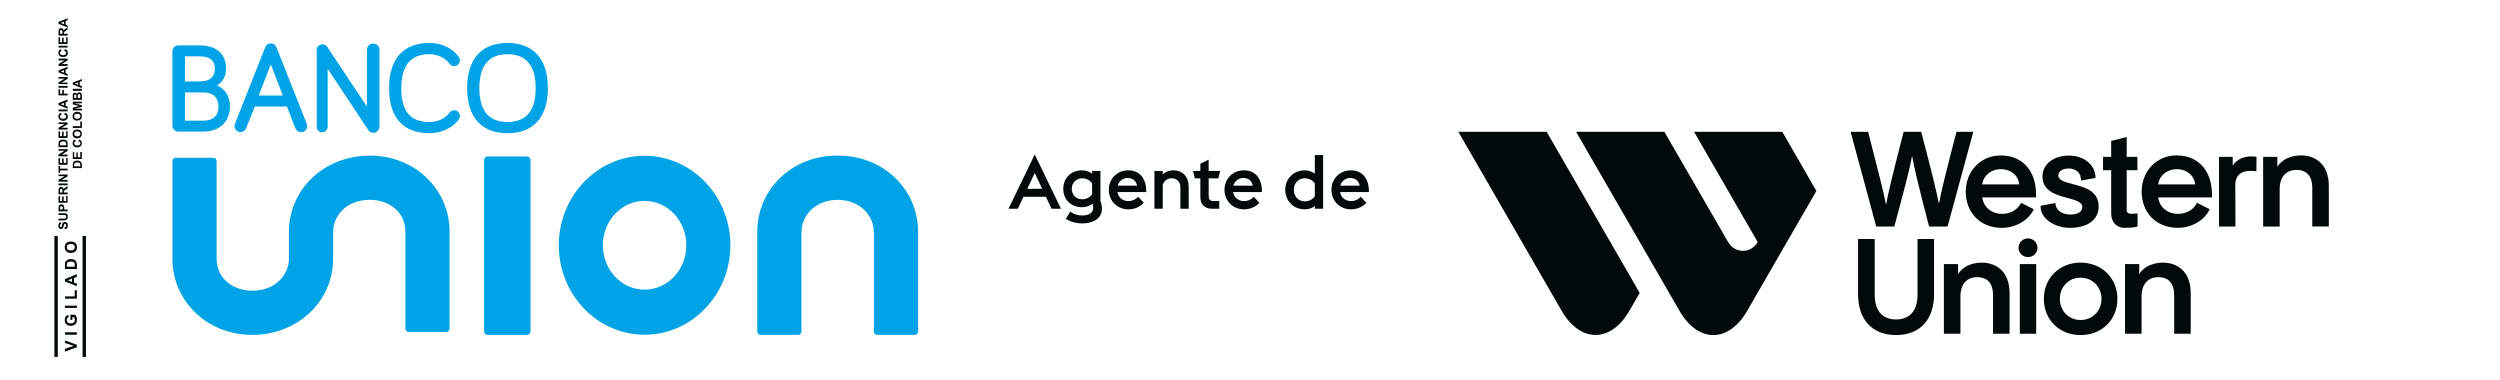 <?xml version="1.0" encoding="UTF-8"?>
<svg id="Capa_2" data-name="Capa 2" xmlns="http://www.w3.org/2000/svg" viewBox="0 0 1052.64 159.98">
  <defs>
    <style>
      .cls-1 {
        fill: #00a4e6;
      }

      .cls-1, .cls-2, .cls-3 {
        stroke-width: 0px;
      }

      .cls-2 {
        fill: none;
      }

      .cls-3 {
        fill: #020909;
      }
    </style>
  </defs>
  <g id="Capa_1-2" data-name="Capa 1">
    <g>
      <g>
        <path class="cls-3" d="m435.69,65.04l11.04,22.85h-3.98l-2.36-5.03h-9.45l-2.35,5.03h-3.95l11.04-22.85Zm-3.15,14.45h6.27l-3.12-6.68-3.15,6.68Z"/>
        <path class="cls-3" d="m448.77,92.15l1.85-3.05c1.34.99,2.99,1.62,4.99,1.62,2.39,0,4.71-.76,4.71-3.34,0-.45-.09-1.11-.35-1.62-1.08.89-2.61,1.49-4.36,1.49-4.71,0-7.92-3.28-7.92-7.76s3.21-7.76,7.92-7.76c1.69,0,3.12.54,4.23,1.43v-1.18h3.5v12.7c.45,1.11.64,2.23.64,3.15,0,4.55-4.26,6.24-8.37,6.24-2.19,0-4.77-.57-6.84-1.91Zm11.07-10.37v-4.58c-.86-1.31-2.45-2.13-4.2-2.13-2.45,0-4.36,1.81-4.36,4.42s1.91,4.42,4.36,4.42c1.75,0,3.34-.83,4.2-2.13Z"/>
        <path class="cls-3" d="m466.87,79.93c0-4.65,3.5-8.21,8.15-8.21s7.38,3.12,7.61,8.21v.95h-12.12c.35,2.26,2.2,3.79,4.58,3.79,1.91,0,3.31-.89,4.14-1.81l2.35,2.51c-1.37,1.59-3.69,2.77-6.49,2.77-4.71,0-8.21-3.56-8.21-8.21Zm3.72-1.75h8.18c-.41-2.16-1.91-3.24-4.01-3.24-1.88,0-3.59,1.24-4.17,3.24Z"/>
        <path class="cls-3" d="m486.09,71.98h3.5v1.49c1.11-1.21,2.8-1.75,4.45-1.75,3.94,0,6.46,2.74,6.46,6.84v9.32h-3.5v-9.26c0-1.72-1.27-3.56-3.63-3.56-1.78,0-3.15.92-3.79,2.8v10.02h-3.5v-15.91Z"/>
        <path class="cls-3" d="m502.32,71.98h3.09v-3.05l3.5-1.72v4.77h4.84l-.76,3.12h-4.07v7.22c0,1.62.45,2.35,2.26,2.35h2.19v3.21h-3.09c-3.05,0-4.87-1.81-4.87-4.84v-7.95h-2.32l-.76-3.12Z"/>
        <path class="cls-3" d="m515.58,79.93c0-4.65,3.5-8.21,8.15-8.21s7.38,3.12,7.6,8.21v.95h-12.12c.35,2.26,2.19,3.79,4.58,3.79,1.91,0,3.31-.89,4.14-1.81l2.35,2.51c-1.37,1.59-3.69,2.77-6.49,2.77-4.71,0-8.21-3.56-8.21-8.21Zm3.72-1.75h8.18c-.41-2.16-1.91-3.24-4.01-3.24-1.88,0-3.6,1.24-4.17,3.24Z"/>
        <path class="cls-3" d="m553.61,86.74c-1.11.89-2.58,1.4-4.27,1.4-4.71,0-8.18-3.56-8.18-8.21s3.47-8.21,8.18-8.21c1.69,0,3.15.54,4.27,1.43v-7.86h3.5v22.59h-3.5v-1.15Zm0-4.11v-5.41c-.86-1.31-2.48-2.16-4.23-2.16-2.71,0-4.61,2.1-4.61,4.87s1.91,4.87,4.61,4.87c1.75,0,3.37-.86,4.23-2.16Z"/>
        <path class="cls-3" d="m560.61,79.93c0-4.65,3.5-8.21,8.15-8.21s7.38,3.12,7.61,8.21v.95h-12.12c.35,2.26,2.2,3.79,4.58,3.79,1.91,0,3.31-.89,4.14-1.81l2.35,2.51c-1.37,1.59-3.69,2.77-6.49,2.77-4.71,0-8.21-3.56-8.21-8.21Zm3.72-1.75h8.18c-.41-2.16-1.91-3.24-4.01-3.24-1.88,0-3.59,1.24-4.17,3.24Z"/>
      </g>
      <path class="cls-1" d="m91.45,36c2.27-1.41,3.74-4.03,3.74-6.95,0-6.42-4.01-9.95-11.3-9.95h-8.78c-1.38,0-2.52,1.13-2.52,2.52v31.28c0,1.38,1.13,2.52,2.52,2.52h10.34c7,0,11.35-4.09,11.35-10.68,0-4.12-1.92-7.22-5.35-8.73Zm-13.57-1.71v-10.56h6.27c4.19,0,6.32,1.78,6.32,5.28s-2.3,5.28-6.32,5.28h-6.27Zm14.11,10.54c0,3.9-2.19,5.97-6.33,5.97h-7.78v-11.89h7.78c4.02,0,6.33,2.16,6.33,5.92Zm24.43-24.91c-.42-1.02-1.34-1.66-2.4-1.66-.76,0-1.78.29-2.36,1.67l-12.69,32.08c-.16.33-.23.8-.23,1.11,0,1.36,1.15,2.52,2.52,2.52,1.1,0,2-.65,2.41-1.72l3.62-9.06h13.51l3.56,9.1c.4,1.05,1.3,1.68,2.41,1.68,1.44,0,2.57-1.1,2.57-2.52,0-.22-.06-.68-.21-1.06l-12.71-32.14Zm2.7,20.31h-10.17l5.06-13.12,5.1,13.12Zm40.64-19.27v32.36c0,1.28-1.04,2.5-2.31,2.59-.94.07-1.72-.28-2.3-1.02l-17.18-25.91v24.27c0,1.14-.77,2.21-1.89,2.41-1.46.26-2.73-.86-2.73-2.28V20.79c0-.62.3-1.23.85-1.54.03-.01.05-.03.08-.04.3-.25.66-.43,1.07-.5,1.12-.19,1.99.42,2.4.98l16.74,25.16v-23.95c0-.97.54-1.89,1.43-2.3,1.95-.9,3.86.51,3.86,2.36Zm9.21,16.16c0,9.72,3.77,14.25,11.85,14.25,3.57,0,6.73-1.48,8.45-3.95.44-.63,1.17-1,1.97-1,1.35,0,2.41,1.06,2.41,2.41,0,.53-.13.94-.44,1.4-2.45,3.55-7.31,5.85-12.39,5.85-11.12,0-16.99-6.56-16.99-18.97s6.04-19.03,16.99-19.03c5.08,0,9.68,2.18,12.32,5.83.34.47.51.98.51,1.53,0,1.35-1.06,2.41-2.41,2.41-.78,0-1.43-.32-1.94-.96-1.81-2.5-5.13-4.09-8.48-4.09-7.87,0-11.85,4.81-11.85,14.3Zm44.72-19.03c-10.96,0-16.99,6.76-16.99,19.03s6.04,18.97,16.99,18.97,16.99-6.74,16.99-18.97-6.04-19.03-16.99-19.03Zm11.86,19.03c0,9.46-3.99,14.25-11.86,14.25s-11.86-4.79-11.86-14.25,3.99-14.3,11.86-14.3,11.86,4.81,11.86,14.3Zm127.51,28.41c18.78,0,33.5,14.1,33.5,32.1v42.18h-.05c-.09.67-.65,1.2-1.34,1.2h-15.85c-.7,0-1.25-.53-1.34-1.2h-.03v-.16s0-.01,0-.02v-2.38s0-39.63,0-39.63h-.05c0-6.49-5.33-13.38-15.2-13.48-9.87.1-15.2,6.99-15.2,13.48h-.05v42.01s0,.01,0,.02v.16h-.03c-.09.67-.64,1.2-1.34,1.2h-15.85c-.7,0-1.25-.53-1.34-1.2h-.05v-42.18c0-18,14.71-32.1,33.49-32.1h.15c.07,0,.14,0,.21,0,.07,0,.14,0,.21,0h.15m-163.74,73.02h-.05c-.09.67-.64,1.2-1.34,1.2h-15.85c-.7,0-1.25-.53-1.34-1.2h-.03v-.16s0,0,0-.02v-2.38s0-38.36,0-38.36c0-8.86-7.49-13.49-14.89-13.49h-.15c-10,0-15.4,6.95-15.4,13.49v11.27c0,18-14.94,32.1-34.01,32.1h-.15c-18.78,0-33.5-14.1-33.5-32.1v-40.91h0v-.19c0-.76.61-1.38,1.38-1.38h15.82c.76,0,1.38.61,1.38,1.38v.19h.03v40.91c0,8.86,7.49,13.49,14.89,13.49h.15c10,0,15.4-6.96,15.4-13.49v-11.27c0-18,14.94-32.1,34.01-32.1h.15c18.78,0,33.5,14.1,33.5,32.1v40.91Zm82.09-72.95c-19.92,0-36.12,16.9-36.12,37.67s16.2,37.67,36.12,37.67,36.12-16.9,36.12-37.67-16.2-37.67-36.12-37.67m0,56.36c-9.7,0-17.58-8.38-17.58-18.69s7.89-18.69,17.58-18.69,17.58,8.38,17.58,18.69-7.89,18.69-17.58,18.69m-49.48-56.09c.8,0,1.45.65,1.45,1.45v72.24c0,.8-.65,1.45-1.45,1.45h-16.63c-.8,0-1.45-.65-1.45-1.45v-72.24c0-.8.65-1.45,1.45-1.45h16.63"/>
      <path class="cls-2" d="m72.59,141.01h313.95V18.09H72.59v122.92Z"/>
      <g>
        <path class="cls-2" d="m36.12,42.06C16.2,42.06,0,58.95,0,79.72s16.2,37.67,36.12,37.67,36.12-16.9,36.12-37.67-16.2-37.67-36.12-37.67Zm0,56.36c-9.7,0-17.58-8.38-17.58-18.69s7.89-18.69,17.58-18.69,17.58,8.38,17.58,18.69-7.89,18.69-17.58,18.69Z"/>
        <path class="cls-2" d="m1016.52,42.06c-19.92,0-36.12,16.9-36.12,37.67s16.2,37.67,36.12,37.67,36.12-16.9,36.12-37.67-16.2-37.67-36.12-37.67Zm0,56.36c-9.7,0-17.58-8.38-17.58-18.69s7.89-18.69,17.58-18.69,17.58,8.38,17.58,18.69-7.89,18.69-17.58,18.69Z"/>
        <path class="cls-2" d="m79.1,0c-19.92,0-36.12,16.9-36.12,37.67,0,.01,0,.02,0,.03h18.54s0-.02,0-.03c0-10.31,7.89-18.69,17.58-18.69s17.58,8.38,17.58,18.69c0,.01,0,.02,0,.03h18.54s0-.02,0-.03C115.22,16.9,99.02,0,79.1,0Z"/>
        <path class="cls-2" d="m328.38,159.98c19.92,0,36.12-16.9,36.12-37.67,0-.01,0-.02,0-.03h-18.54s0,.02,0,.03c0,10.31-7.89,18.69-17.58,18.69s-17.58-8.38-17.58-18.69c0-.01,0-.02,0-.03h-18.54s0,.02,0,.03c0,20.77,16.2,37.67,36.12,37.67Z"/>
        <path class="cls-2" d="m696.78,159.98c19.92,0,36.12-16.9,36.12-37.67,0-.01,0-.02,0-.03h-18.54s0,.02,0,.03c0,10.31-7.89,18.69-17.58,18.69s-17.58-8.38-17.58-18.69c0-.01,0-.02,0-.03h-18.54s0,.02,0,.03c0,20.77,16.2,37.67,36.12,37.67Z"/>
        <path class="cls-2" d="m575.94,84.75c0,19.92,16.9,36.12,37.67,36.12.01,0,.02,0,.03,0v-18.54s-.02,0-.03,0c-10.31,0-18.69-7.89-18.69-17.58s8.38-17.58,18.69-17.58c.01,0,.02,0,.03,0v-18.54s-.02,0-.03,0c-20.77,0-37.67,16.2-37.67,36.12Z"/>
        <path class="cls-2" d="m424.36,87.71c0-19.92-16.9-36.12-37.67-36.12-.01,0-.02,0-.03,0v18.54s.02,0,.03,0c10.31,0,18.69,7.89,18.69,17.58s-8.38,17.58-18.69,17.58c-.01,0-.02,0-.03,0v18.54s.02,0,.03,0c20.77,0,37.67-16.2,37.67-36.12Z"/>
      </g>
      <g>
        <path class="cls-2" d="m613.96,141.09h366.56V55.4h-366.56v85.68Z"/>
        <g>
          <g>
            <path class="cls-3" d="m657.57,130.9c7.83,13.52,20.63,13.52,28.46,0l4.38-7.56-39.18-67.85h-37.19l43.53,75.42Z"/>
            <path class="cls-3" d="m740.08,101.92c-2.86,4.93-9.59,4.92-12.44,0l-26.84-46.42h-37.18l43.58,75.44c7.83,13.52,20.6,13.52,28.43,0l29.17-50.53-14.35-24.92h-37.16l26.8,46.43Z"/>
          </g>
          <g>
            <path class="cls-3" d="m789.99,95.38h7.63l.06-.24c4.7-17.45,6.63-24.9,7.42-29.52.76,4.6,2.59,12.16,7.09,29.52l.06.24h7.79l10.84-39.89h-7.09l-.06.24c-4.71,18.11-6.51,25.45-7.33,30.12-.95-5.02-2.99-13.31-7.4-30.12l-.06-.24h-7.41l-.06.24c-4.59,17.93-6.51,25.61-7.33,30.6-.9-4.86-2.92-12.91-7.5-30.6l-.06-.24h-7.37l10.72,39.65.06.24Z"/>
            <path class="cls-3" d="m842.93,95.93c5.76,0,11.22-3.14,13.4-7.82l-5.26-2.67h-.11s-.1.19-.1.19c-.64,1.32-2.97,4.41-7.87,4.41-4.45,0-7.83-2.83-8.35-6.93h22.66v-.31c.15-5.59-1.37-10.18-4.38-13.26-2.61-2.68-6.21-4.09-10.41-4.09s-7.92,1.56-10.64,4.4c-2.69,2.81-4.17,6.68-4.17,10.91,0,8.94,6.27,15.19,15.24,15.19Zm-.44-24.71c4.2,0,7.39,2.68,7.71,6.43h-15.58c.48-3.75,3.73-6.43,7.86-6.43Z"/>
            <path class="cls-3" d="m871.62,95.93c7.42,0,12.03-3.45,12.03-9,0-6.58-5.98-8.14-10.79-9.38-3.32-.86-6.19-1.61-6.19-3.72,0-1.7,1.79-2.88,4.36-2.88,2.81,0,4.75,1.48,5.07,3.87l.2,1.21.13-.02,5.9-1.09c0-5.53-4.89-9.42-11.24-9.42s-11.1,3.61-11.1,8.78c0,6.25,5.81,7.8,10.47,9.05,3.38.9,6.29,1.68,6.29,3.89,0,1.92-1.88,3.11-4.9,3.11-3.63,0-6.08-1.69-6.38-4.41l-.05-.45-6.25,1.19c0,6.05,6.78,9.29,12.46,9.29Z"/>
            <path class="cls-3" d="m888.93,89.95c0,3.3,2.09,5.98,5.55,5.98,4.29,0,5.55-.55,5.55-.55v-5.56s-1.29.21-2.85.21c-1.01,0-1.72-.61-1.72-1.53v-16.83h4.53l-.06-5.62h-4.47v-8.35l-6.53,1.63v6.71h-3.41l-.02,5.62h3.43v18.28Z"/>
            <path class="cls-3" d="m940.09,69.75v-3.71h-5.75v29.33h6.91l-.06-17.94c.09-1.8.69-3.19,1.8-4.11,1.45-1.21,3.71-1.62,6.71-1.23l.36.05.06-6.12-.28-.04c-4.14-.56-7.88.7-9.75,3.76Z"/>
            <path class="cls-3" d="m968.86,65.43c-4.15,0-8.04,1.65-9.97,4.8v-4.19h-5.98v29.33h6.96v-15.75c0-5.06,2.65-8.08,7.08-8.08,3.03,0,6.65,1.33,6.65,7.64v16.19h6.96v-17.13c0-9.45-6.04-12.82-11.7-12.82Z"/>
            <path class="cls-3" d="m807.39,124c0,6.78-3.21,10.51-9.04,10.51s-8.99-3.73-8.99-10.51v-23.37h-7.01v23.21c0,10.79,5.98,17.24,16,17.24s16-6.44,16-17.24v-23.21h-6.96v23.37Z"/>
            <path class="cls-3" d="m834.44,110.58c-4.15,0-8.04,1.65-9.97,4.8v-4.19h-5.98v29.33h6.96v-15.74c0-5.06,2.65-8.08,7.08-8.08,3.03,0,6.65,1.33,6.65,7.64v16.19h6.96v-17.13c0-9.45-6.04-12.82-11.7-12.82Z"/>
            <rect class="cls-3" x="850.45" y="111.19" width="6.9" height="29.33"/>
            <path class="cls-3" d="m853.93,100.38c-2.26,0-4.02,1.74-4.02,3.96s1.81,3.9,4.02,3.9,3.97-1.75,3.97-3.9-1.78-3.96-3.97-3.96Z"/>
            <path class="cls-3" d="m876.03,110.58c-4.3,0-8.22,1.54-11.06,4.34-2.84,2.8-4.4,6.67-4.4,10.91,0,8.83,6.5,15.25,15.46,15.25s15.51-6.41,15.51-15.25c0-4.24-1.56-8.11-4.4-10.91-2.84-2.8-6.79-4.34-11.11-4.34Zm0,24.16c-4.97,0-8.71-3.83-8.71-8.91s3.75-8.91,8.71-8.91,8.82,3.83,8.82,8.91-3.79,8.91-8.82,8.91Z"/>
            <path class="cls-3" d="m910.71,110.58c-4.15,0-8.04,1.65-9.97,4.8v-4.19h-5.98v29.33h6.96v-15.74c0-5.06,2.65-8.08,7.08-8.08,3.03,0,6.65,1.33,6.65,7.64v16.19h6.96v-17.13c0-9.45-6.04-12.82-11.7-12.82Z"/>
            <path class="cls-3" d="m916.57,65.43c-4.15,0-7.92,1.56-10.64,4.4-2.69,2.81-4.17,6.68-4.17,10.91,0,8.94,6.27,15.19,15.24,15.19,5.76,0,11.22-3.14,13.4-7.82l-5.26-2.67h-.11s-.1.19-.1.19c-.64,1.32-2.97,4.41-7.87,4.41-4.45,0-7.83-2.83-8.35-6.93h22.66v-.31c.15-5.59-1.37-10.18-4.38-13.26-2.61-2.68-6.21-4.09-10.41-4.09Zm-7.86,12.22c.48-3.75,3.73-6.43,7.86-6.43s7.39,2.68,7.71,6.43h-15.58Z"/>
          </g>
        </g>
      </g>
    </g>
    <g>
      <path class="cls-3" d="m32.36,146.22l-5.02,1.8v-1.13s3.67-1.28,3.67-1.28l-3.67-1.2v-1.06s5.02,1.81,5.02,1.81v1.05Zm0-5.27h-5.02v-1.05h5.02v1.05Zm-1.88-6.24h-.83v-2.18h1.96c.23.23.44.53.6.92.15.44.22.82.22,1.19,0,.52-.15.98-.37,1.42-.22.38-.53.68-.9.84-.45.22-.83.29-1.36.29s-.96-.07-1.34-.29c-.46-.23-.75-.54-.98-.98-.14-.3-.23-.68-.23-1.21,0-.6.14-1.04.37-1.43.3-.38.61-.6,1.13-.68l.15.98c-.22.08-.45.22-.6.45-.16.15-.16.38-.16.68,0,.45.08.83.38,1.06.3.29.68.38,1.27.38.53,0,.98-.09,1.28-.38.29-.23.44-.61.44-1.06,0-.15,0-.36-.07-.6-.16-.22-.23-.38-.3-.52h-.68s0,1.13,0,1.13Zm1.88-5.04h-5.02v-.98h5.02v.98Zm0-3.91h-4.96v-.97h4.06s0-2.56,0-2.56h.9v3.53Zm0-10.31v1.13s-1.2.46-1.2.46v1.95s1.2.45,1.2.45v1.04s-5.02-1.95-5.02-1.95v-1.04s5.02-2.06,5.02-2.06Zm-2.03,1.89l-1.8.67,1.8.68v-1.35Zm-2.99-4.06v-1.88c0-.37.06-.68.06-.9.16-.3.31-.52.53-.75.22-.22.46-.37.76-.45.37-.15.75-.22,1.2-.22.37,0,.75.07,1.05.15.37.15.68.31.91.52.14.23.28.46.38.75.07.23.15.54.15.9v1.88h-5.02Zm.81-.98h3.31s0-.75,0-.75v-.68c-.09-.15-.16-.3-.23-.38-.07-.07-.22-.22-.45-.22-.21-.07-.53-.14-.98-.14-.37,0-.66.07-.83.14-.21,0-.37.15-.51.22-.07.16-.15.29-.23.54,0,.07-.08.37-.08.83v.44Zm1.74-5.78c-.52,0-.98-.08-1.28-.24-.29-.15-.52-.31-.67-.44-.22-.23-.37-.46-.45-.69-.14-.29-.23-.67-.23-1.04,0-.76.23-1.36.67-1.81.46-.37,1.13-.59,1.87-.59.84,0,1.5.14,1.95.59.46.45.68,1.05.68,1.81s-.22,1.27-.68,1.73c-.45.44-1.12.68-1.87.68h0Zm-.09-1.06c.6,0,1.06-.16,1.28-.37.29-.31.44-.6.44-.98,0-.46-.16-.76-.44-.99-.22-.29-.68-.44-1.28-.44-.51,0-.96.15-1.27.38-.3.3-.38.6-.38,1.06,0,.37.08.75.38.98.3.21.75.37,1.27.37h0Z"/>
      <rect class="cls-3" x="22.91" y="99.37" width="1.43" height="50.91"/>
      <rect class="cls-3" x="34.76" y="99.37" width="1.43" height="50.91"/>
      <path class="cls-3" d="m27.26,96.57l-.08-.75c.22,0,.38-.16.53-.31.15-.07.15-.3.15-.52s0-.45-.15-.52c-.08-.17-.23-.24-.37-.24-.08,0-.16,0-.23.07-.08.09-.08.17-.15.31,0,.08-.06.3-.15.6-.08.38-.22.69-.38.9-.22.23-.44.3-.74.3-.22,0-.38,0-.6-.15-.16-.07-.3-.3-.39-.45-.06-.23-.14-.46-.14-.75,0-.53.14-.83.37-1.13.16-.22.44-.38.82-.38v.74c-.15.09-.29.17-.38.24-.08.15-.14.3-.14.53s.07.38.14.52c.08.07.15.07.23.07s.15,0,.23-.07c.07-.08.15-.38.22-.75.16-.37.23-.61.31-.83.06-.15.22-.3.37-.38.16-.14.38-.14.61-.14.22,0,.44.07.66.14.15.16.31.31.39.53.07.23.14.53.14.83,0,.52-.07.83-.3,1.13-.24.23-.61.37-.98.45h0Zm-2.62-3.76v-.75h2.09c.3,0,.53,0,.61,0,.14-.07.29-.15.37-.29.15-.09.15-.31.15-.47,0-.21,0-.38-.15-.53-.08-.07-.15-.15-.31-.23h-.67s-2.09,0-2.09,0v-.75h2.01c.46,0,.75,0,.98,0,.16.08.37.15.45.3.15.08.23.23.31.45.14.16.14.37.14.67,0,.38-.07.68-.14.83-.08.23-.16.38-.31.45-.15.16-.3.23-.45.23-.23.07-.52.07-.98.07h-2.01Zm3.83-3.84h-3.83v-1.27c0-.45.06-.76.06-.91.08-.22.23-.38.39-.53.21-.15.44-.23.75-.23.22,0,.44,0,.59.16.16.07.3.15.38.3.08.14.15.22.15.38.08.22.08.44.08.83v.52s1.43,0,1.43,0v.75Zm-3.16-.75h1.06s0-.45,0-.45v-.6c-.08-.15-.15-.22-.23-.22-.08-.07-.15-.15-.3-.15s-.23.08-.3.15c-.15.08-.15.22-.23.31v.59s0,.38,0,.38Zm3.16-2.86h-3.83v-2.78h.67v2.04s.83,0,.83,0v-1.88h.67v1.88s1.05,0,1.05,0v-2.11h.6v2.85Zm0-3.54h-3.83v-1.65c0-.38.06-.68.15-.83.08-.22.15-.38.37-.46.15-.15.38-.22.6-.22s.52.15.67.3c.22.16.3.38.38.76.08-.15.15-.3.3-.46.15-.07.3-.22.6-.38l.75-.53v.98s-.83.53-.83.53c-.29.22-.45.3-.52.37-.08.08-.15.15-.15.31-.06.07-.06.14-.06.37v.16s1.58,0,1.58,0v.74Zm-2.18-.74v-.6c0-.38,0-.6-.07-.68,0-.07-.08-.15-.16-.22-.07-.08-.14-.08-.3-.08-.07,0-.22,0-.29.08-.08.07-.16.22-.16.3v.6s0,.6,0,.6h.98Zm2.18-3.08h-3.83v-.76h3.83v.76Zm0-1.51h-3.83v-.75s2.55-1.57,2.55-1.57h-2.55v-.67h3.83v.75s-2.48,1.5-2.48,1.5h2.48v.75Zm0-4.73h-3.16s0,1.12,0,1.12h-.67v-3h.67v1.13s3.16,0,3.16,0v.75Zm0-2.41h-3.83v-2.78h.67v2.03s.83,0,.83,0v-1.88h.67v1.88s1.05,0,1.05,0v-2.11h.6v2.86Zm0-3.53h-3.83v-.76s2.55-1.59,2.55-1.59h-2.55v-.67h3.83v.76s-2.48,1.5-2.48,1.5h2.48v.76Zm-3.83-3.83v-1.43c0-.31.06-.53.06-.75.08-.24.23-.38.39-.52.15-.16.37-.31.6-.38.23-.07.53-.15.9-.15.3,0,.6.07.82.15.31.07.53.22.68.38.15.14.23.29.31.52.07.23.07.45.07.67v1.51h-3.83Zm.67-.82h2.56s0-.54,0-.54c0-.22-.07-.38-.07-.45,0-.15-.08-.23-.16-.38-.07-.08-.23-.15-.37-.15-.15-.08-.37-.08-.67-.08s-.53,0-.68.08c-.16,0-.3.08-.38.22-.07.08-.15.23-.23.31v.67s0,.31,0,.31Zm3.16-3.1h-3.83v-2.78h.67v2.03s.83,0,.83,0v-1.87h.67v1.87s1.05,0,1.05,0v-2.1h.6v2.85Zm0-3.53h-3.83v-.74s2.55-1.58,2.55-1.58h-2.55v-.68h3.83v.76s-2.48,1.51-2.48,1.51h2.48v.74Zm-1.43-6.32l.31-.74c.37.14.66.3.9.6.23.22.3.59.3.98,0,.53-.14.98-.54,1.28-.29.3-.82.53-1.42.53s-1.12-.24-1.5-.53c-.3-.29-.53-.74-.53-1.28,0-.45.14-.91.45-1.13.14-.22.37-.31.67-.45l.23.82c-.23,0-.38.08-.45.23-.16.14-.23.37-.23.53,0,.3.14.53.3.67.22.23.52.31.98.31.52,0,.83-.08,1.05-.31.23-.14.3-.37.3-.67,0-.15-.07-.38-.15-.53-.15-.15-.37-.23-.68-.31h0Zm1.43-1.35h-3.83v-.75h3.83v.75Zm0-4.97v.83s-.83.3-.83.3v1.58s.83.3.83.3v.83s-3.83-1.51-3.83-1.51v-.82s3.83-1.51,3.83-1.51Zm-1.51,1.43l-1.42.53,1.42.53v-1.06Zm1.51-3.16h-3.83v-2.62h.67v1.88s.91,0,.91,0v-1.58h.68v1.58s1.58,0,1.58,0v.75Zm0-3.23h-3.83v-.75h3.83v.75Zm0-1.5h-3.83v-.75s2.55-1.59,2.55-1.59h-2.55v-.67h3.83v.76s-2.48,1.58-2.48,1.58h2.48v.68Zm0-7.3v.83s-.83.36-.83.36v1.51s.83.3.83.3v.83s-3.83-1.5-3.83-1.5v-.83s3.83-1.5,3.83-1.5Zm-1.51,1.43l-1.42.52,1.42.53v-1.05Zm1.51-1.81h-3.83v-.77s2.55-1.56,2.55-1.56h-2.55v-.76h3.83v.76s-2.48,1.56-2.48,1.56h2.48v.77Zm-1.43-6.31l.31-.76c.37.09.66.31.9.53.23.31.3.68.3,1.06,0,.52-.14.9-.54,1.28-.29.3-.82.44-1.42.44s-1.12-.15-1.5-.44c-.3-.38-.53-.83-.53-1.36,0-.45.14-.82.45-1.13.14-.14.37-.29.67-.38l.23.76c-.23.08-.38.14-.45.3-.16.15-.23.3-.23.53,0,.29.14.52.3.67.22.16.52.31.98.31.52,0,.83-.15,1.05-.31.23-.15.3-.38.3-.67,0-.23-.07-.38-.15-.53-.15-.16-.37-.22-.68-.3h0Zm1.43-1.43h-3.83v-.75h3.83v.75Zm0-1.5h-3.83v-2.79h.67v2.03s.83,0,.83,0v-1.87h.67v1.87s1.05,0,1.05,0v-2.1h.6v2.86Zm0-3.54h-3.83v-1.64c0-.38.06-.69.15-.9.08-.16.15-.3.37-.38.15-.16.38-.23.6-.23s.52.07.67.31c.22.14.3.37.38.75.08-.15.15-.3.3-.45.15-.08.3-.24.6-.46l.75-.46v.91s-.83.59-.83.59c-.29.23-.45.32-.52.38-.08.08-.15.15-.15.22-.06.08-.06.22-.06.45v.15s1.58,0,1.58,0v.75Zm-2.18-.75v-.6c0-.38,0-.61-.07-.67,0-.08-.08-.15-.16-.23-.07-.08-.14-.08-.3-.08-.07,0-.22,0-.29.08-.08.08-.16.15-.16.29v.61s0,.6,0,.6h.98Zm2.18-6.53v.82s-.83.3-.83.3v1.58s.83.31.83.31v.82s-3.83-1.5-3.83-1.5v-.83s3.83-1.49,3.83-1.49Zm-1.51,1.43l-1.42.52,1.42.52v-1.04Zm3.69,61.66v-1.35c0-.37,0-.6.08-.76.07-.22.15-.37.3-.6.22-.14.36-.23.68-.31.22-.15.52-.15.89-.15.3,0,.53,0,.75.08.31.14.53.3.67.45.15.14.22.29.3.51.08.16.16.39.16.68v1.43h-3.82Zm.59-.76h2.55s0-.52,0-.52c0-.22,0-.37-.07-.52,0-.07-.08-.22-.16-.31-.07-.07-.14-.15-.37-.15-.15-.07-.37-.14-.67-.14s-.53.08-.67.14c-.15,0-.31.08-.38.15-.09.16-.16.23-.16.39-.07.15-.07.3-.07.67v.29Zm3.23-3.08h-3.82v-2.86h.59v2.11s.89,0,.89,0v-1.96h.61v1.96s1.05,0,1.05,0v-2.19h.68v2.93Zm-1.43-7.44l.22-.75c.46.07.75.3.91.53.22.29.3.59.3,1.05s-.16.9-.53,1.21c-.29.37-.74.51-1.35.51-.67,0-1.12-.15-1.49-.51-.37-.32-.51-.75-.51-1.29,0-.45.14-.83.36-1.13.15-.15.44-.3.76-.37l.15.75c-.23,0-.38.15-.47.3-.14.15-.14.3-.14.52s.07.47.29.68c.16.16.53.22.99.22s.82-.06,1.05-.22c.16-.21.3-.45.3-.68s-.08-.37-.22-.52c-.15-.15-.31-.3-.6-.3h0Zm-.52-1.28c-.39,0-.67-.08-.99-.16-.16-.15-.37-.22-.52-.37-.15-.15-.22-.3-.3-.52-.14-.23-.14-.53-.14-.83,0-.53.14-.98.51-1.35.29-.31.82-.46,1.43-.46s1.13.15,1.42.46c.37.36.53.82.53,1.35,0,.61-.16,1.05-.53,1.35-.29.37-.82.53-1.42.53h0Zm0-.83c.44,0,.74-.08.97-.3.23-.15.38-.45.38-.75s-.15-.53-.38-.75c-.23-.23-.53-.3-.97-.3s-.76.07-.99.3c-.23.22-.29.44-.29.75s.07.61.29.75c.23.22.53.3.99.3h0Zm1.95-3.53h-3.82v-.76h3.15s0-1.96,0-1.96h.68v2.72Zm-1.95-3.09c-.39,0-.67-.07-.99-.15-.16-.07-.37-.23-.52-.37-.15-.15-.22-.31-.3-.47-.14-.29-.14-.51-.14-.82,0-.6.14-1.05.51-1.36.29-.37.82-.52,1.43-.52s1.13.15,1.42.52c.37.31.53.76.53,1.28,0,.61-.16,1.05-.53,1.43-.29.3-.82.44-1.42.44h0Zm0-.74c.44,0,.74-.16.97-.31.23-.22.38-.44.38-.75,0-.37-.15-.6-.38-.83-.23-.15-.53-.22-.97-.22s-.76.08-.99.22c-.23.23-.29.46-.29.83,0,.31.07.53.29.75.23.15.53.31.99.31h0Zm1.95-3.54h-3.82v-1.13s2.55-.75,2.55-.75l-2.55-.67v-1.13h3.82v.68h-3.09s3.09.84,3.09.84v.67s-3.09.75-3.09.75h3.09v.76Zm-3.82-4.44v-1.57c0-.31,0-.53,0-.69.08-.14.08-.22.15-.37.08-.15.22-.23.37-.29.07-.08.21-.08.37-.08.23,0,.38,0,.53.14.16.07.31.23.37.38,0-.22.15-.44.3-.52.15-.15.38-.24.6-.24.15,0,.31.09.53.15.14.09.23.16.37.3.08.15.15.3.15.52,0,.16,0,.46.08.91v1.35h-3.82Zm.59-.82h.89s0-.45,0-.45v-.61c0-.15-.07-.23-.14-.29-.07-.09-.14-.09-.29-.09-.16,0-.23,0-.32.09-.07.07-.07.15-.14.29v.68s0,.38,0,.38Zm1.5,0h1.05s0-.68,0-.68v-.53c-.07-.15-.07-.23-.15-.3-.08-.07-.23-.07-.39-.07-.07,0-.22,0-.3.07-.07.06-.07.15-.14.22,0,.08-.08.3-.08.69v.6Zm1.73-3.01h-3.82v-.83h3.82v.83Zm0-4.96v.83s-.9.3-.9.3v1.56s.9.31.9.31v.83s-3.82-1.5-3.82-1.5v-.82s3.82-1.5,3.82-1.5Zm-1.58,1.43l-1.36.52,1.36.52v-1.05Z"/>
    </g>
  </g>
</svg>